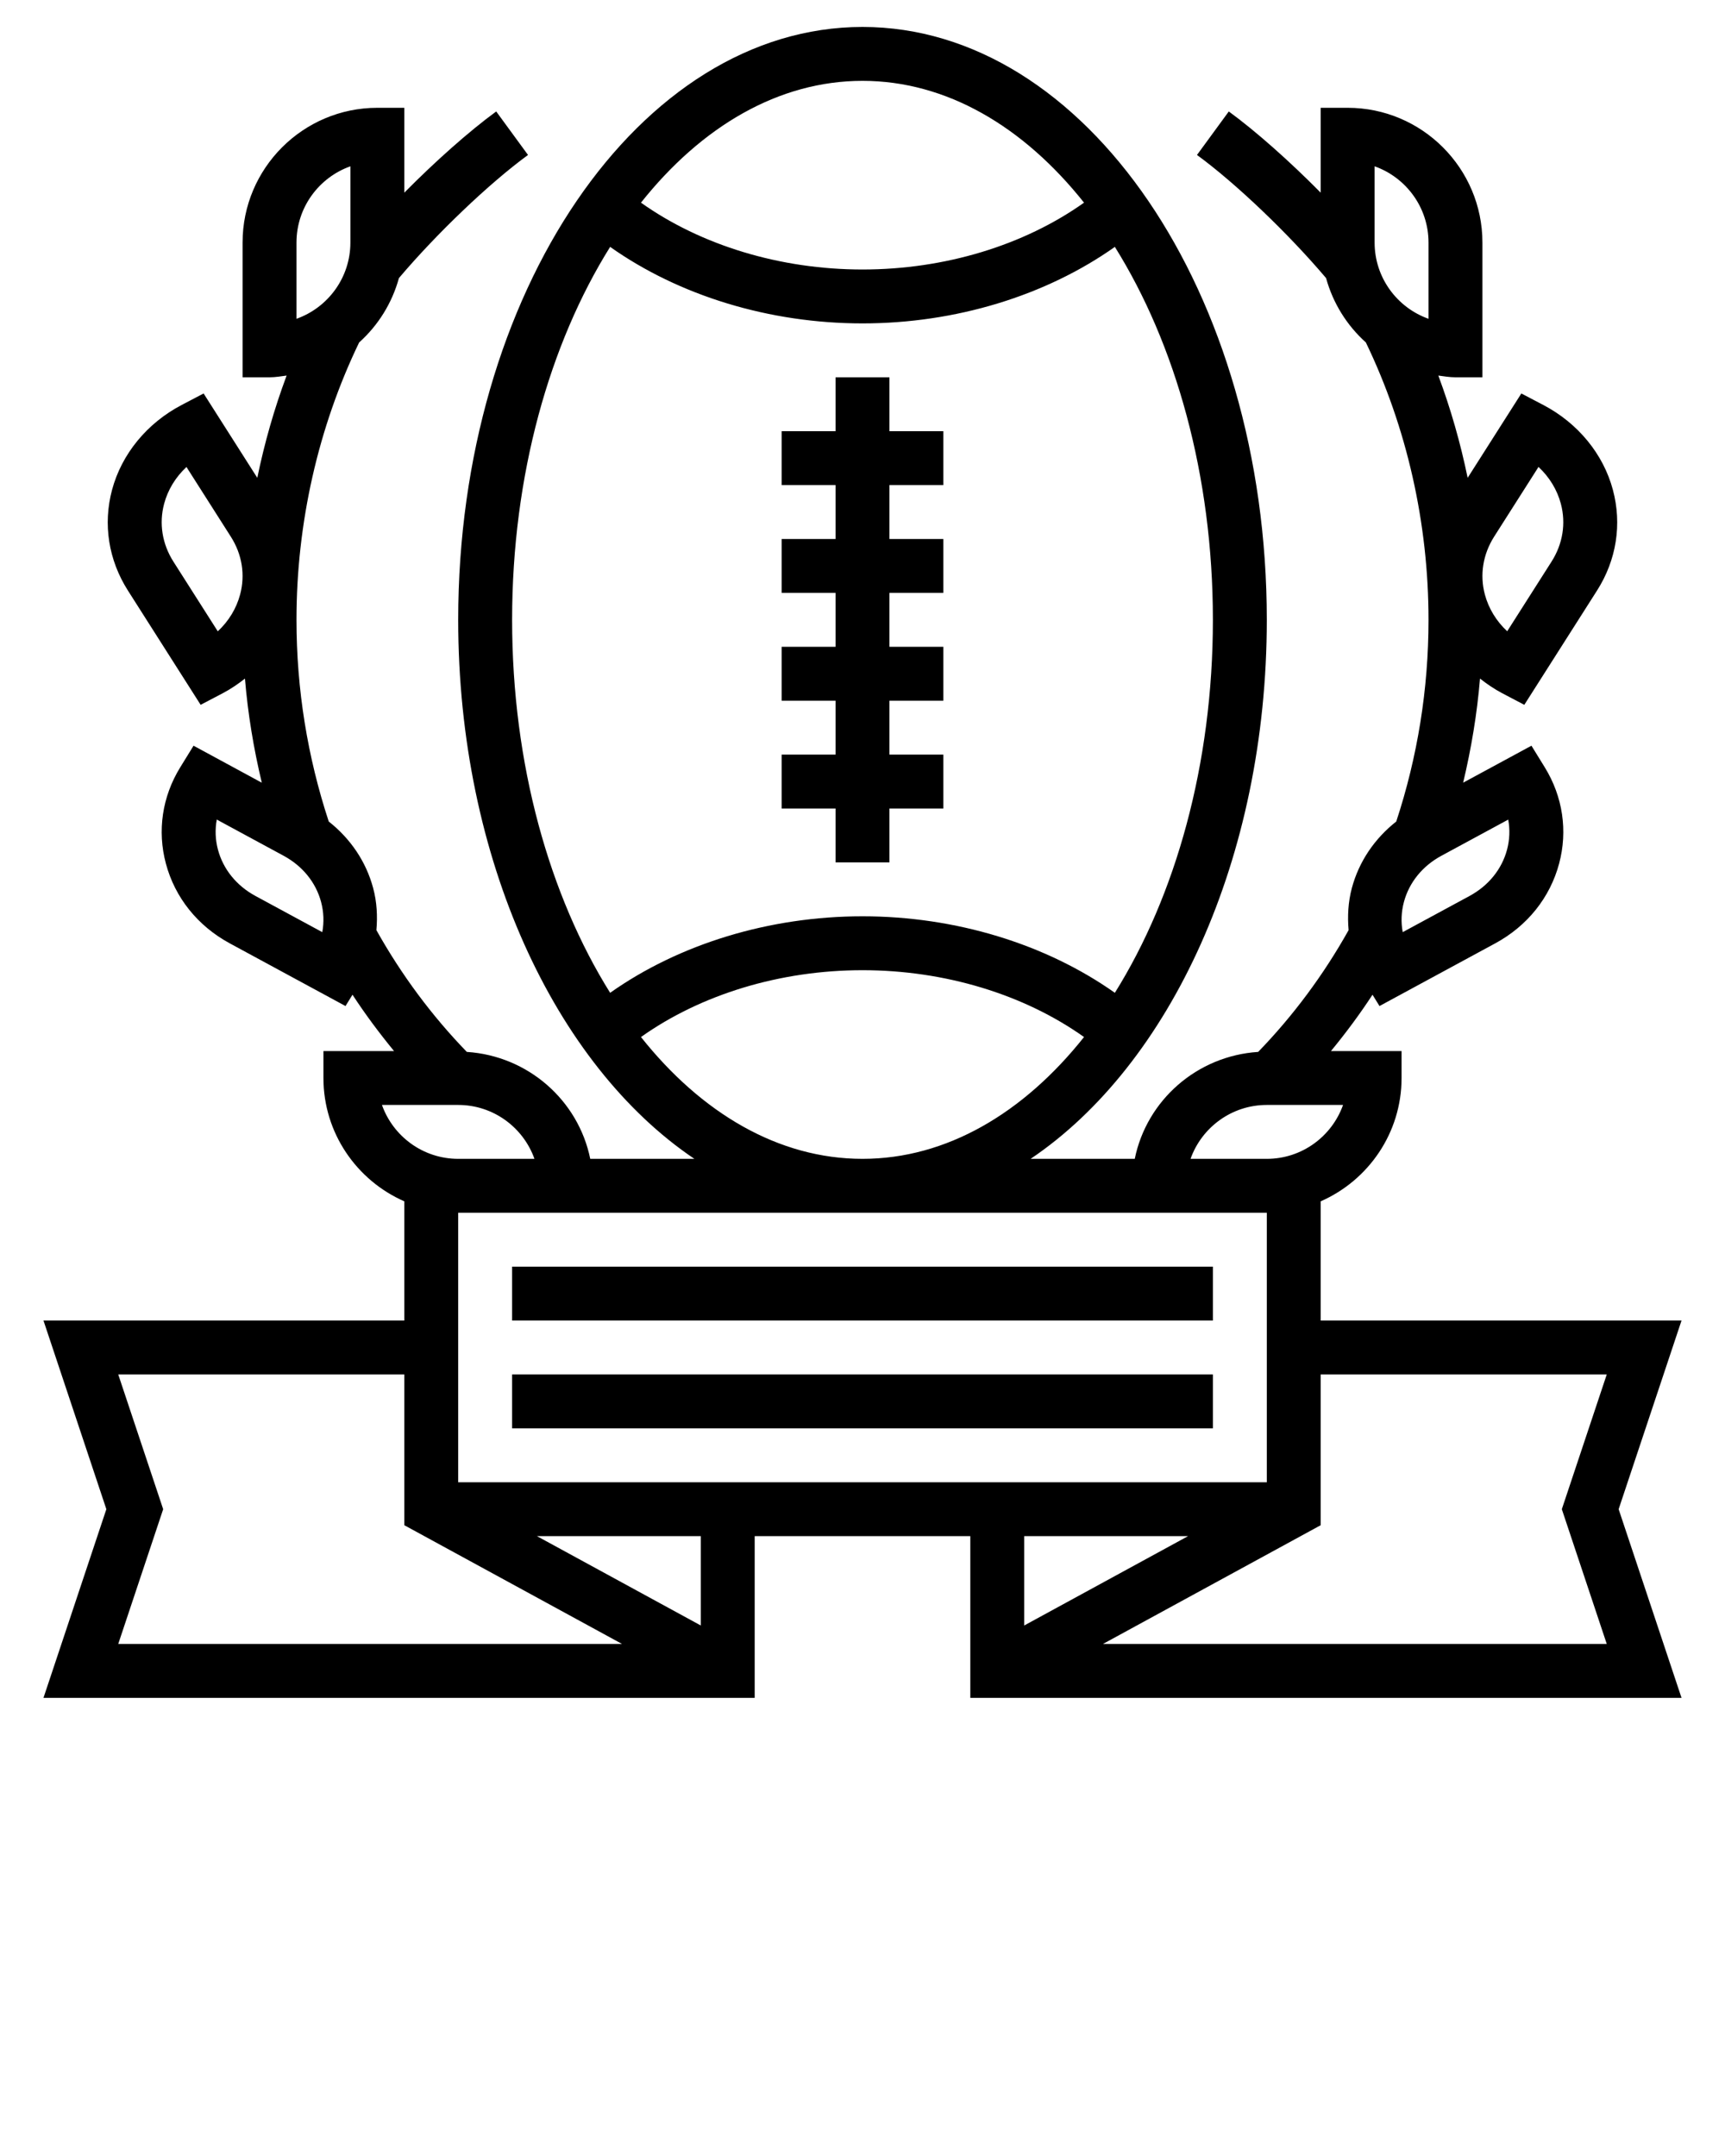 <svg xmlns="http://www.w3.org/2000/svg" xmlns:xlink="http://www.w3.org/1999/xlink" version="1.1" x="0px" y="0px" viewBox="0 0 64 80" style="enable-background:new 0 0 64 64;" xml:space="preserve"><g><path d="M62.387,49H49v-4.424c1.763-0.774,3-2.531,3-4.576v-1h-2.619c0.548-0.667,1.065-1.361,1.541-2.09l0.259,0.42l4.294-2.326   c1.19-0.645,2.032-1.695,2.37-2.958c0.326-1.218,0.137-2.486-0.53-3.571l-0.496-0.805l-2.534,1.372   c0.301-1.266,0.517-2.554,0.625-3.863c0.258,0.203,0.532,0.39,0.83,0.547l0.814,0.427l2.698-4.24   c0.721-1.132,0.93-2.459,0.589-3.735c-0.354-1.329-1.296-2.477-2.583-3.151l-0.814-0.427l-1.992,3.13   c-0.267-1.296-0.63-2.565-1.088-3.794C53.576,13.963,53.783,14,54,14h1V9c0-2.757-2.243-5-5-5h-1v3.149   c-1.155-1.167-2.396-2.272-3.41-3.013L44.41,5.75c1.443,1.055,3.389,2.915,4.789,4.568c0.258,0.935,0.773,1.757,1.476,2.388   C52.194,15.856,53,19.41,53,23c0,2.574-0.409,5.088-1.197,7.483c-0.805,0.635-1.384,1.485-1.648,2.471   c-0.138,0.518-0.164,1.043-0.12,1.56c-0.931,1.663-2.058,3.178-3.355,4.518c-2.269,0.147-4.136,1.792-4.579,3.968h-3.864   C43.402,39.521,47,31.867,47,23c0-12.131-6.729-22-15-22s-15,9.869-15,22c0,8.867,3.598,16.521,8.763,20h-3.864   c-0.444-2.176-2.311-3.821-4.579-3.968c-1.297-1.339-2.424-2.855-3.355-4.518c0.045-0.518,0.019-1.043-0.12-1.56   c-0.264-0.987-0.843-1.836-1.648-2.471C11.409,28.088,11,25.574,11,23c0-3.59,0.806-7.144,2.325-10.294   c0.703-0.631,1.218-1.452,1.476-2.388c1.399-1.653,3.346-3.513,4.789-4.568l-1.18-1.614C17.396,4.878,16.155,5.982,15,7.149V4h-1   c-2.757,0-5,2.243-5,5v5h1c0.217,0,0.424-0.037,0.634-0.064c-0.458,1.228-0.821,2.497-1.088,3.794l-1.992-3.13l-0.814,0.427   c-1.287,0.674-2.228,1.822-2.583,3.151c-0.341,1.276-0.131,2.603,0.589,3.735l2.698,4.24l0.814-0.427   c0.298-0.156,0.573-0.343,0.83-0.547c0.108,1.309,0.323,2.598,0.625,3.864L7.181,27.67l-0.496,0.805   c-0.667,1.084-0.856,2.353-0.53,3.571c0.337,1.262,1.179,2.312,2.37,2.958l4.294,2.326l0.259-0.42   c0.476,0.729,0.994,1.423,1.541,2.09H12v1c0,2.045,1.237,3.802,3,4.576V49H1.613l2.333,7l-2.333,7H28v-6h8v6h26.387l-2.333-7   L62.387,49z M51,6.171C52.164,6.584,53,7.696,53,9v2.829c-1.164-0.413-2-1.525-2-2.829V6.171z M11,9c0-1.304,0.836-2.416,2-2.829V9   c0,1.304-0.836,2.416-2,2.829V9z M55.913,31.529c-0.194,0.726-0.688,1.335-1.39,1.716l-2.48,1.343   c-0.069-0.368-0.055-0.747,0.044-1.118c0.194-0.726,0.688-1.335,1.389-1.715l2.481-1.343   C56.026,30.779,56.012,31.159,55.913,31.529z M55.435,19.912l1.646-2.586c0.404,0.378,0.69,0.845,0.829,1.366   c0.194,0.729,0.072,1.491-0.345,2.146l-1.646,2.586c-0.404-0.378-0.69-0.846-0.829-1.367C54.896,21.33,55.019,20.567,55.435,19.912   z M47,41h2.829c-0.413,1.164-1.525,2-2.829,2h-2.829C44.584,41.836,45.696,41,47,41z M32,3c3.116,0,5.977,1.698,8.219,4.52   C37.994,9.101,35.056,10,32,10s-5.994-0.899-8.219-2.48C26.023,4.698,28.884,3,32,3z M22.637,9.161C25.197,10.971,28.543,12,32,12   s6.803-1.029,9.363-2.839C43.61,12.757,45,17.63,45,23s-1.39,10.243-3.637,13.839C38.803,35.029,35.457,34,32,34   s-6.803,1.029-9.363,2.839C20.39,33.243,19,28.37,19,23S20.39,12.757,22.637,9.161z M23.781,38.48C26.006,36.899,28.944,36,32,36   s5.994,0.899,8.219,2.48C37.977,41.302,35.116,43,32,43S26.023,41.302,23.781,38.48z M8.909,22.059   c-0.139,0.521-0.424,0.988-0.829,1.367l-1.646-2.586c-0.417-0.655-0.539-1.417-0.345-2.146c0.139-0.521,0.425-0.988,0.829-1.366   l1.646,2.586C8.981,20.567,9.104,21.329,8.909,22.059z M11.957,34.588l-2.48-1.343c-0.702-0.38-1.196-0.99-1.39-1.716   c-0.099-0.371-0.113-0.75-0.044-1.118l2.48,1.343c0.702,0.38,1.196,0.989,1.39,1.715C12.012,33.841,12.026,34.221,11.957,34.588z    M14.171,41H17c1.304,0,2.416,0.836,2.829,2H17C15.696,43,14.584,42.164,14.171,41z M22,45h20h5v10H17V45H22z M4.387,51H15v5.594   L23.078,61H4.387l1.667-5L4.387,51z M26,60.315L19.922,57H26V60.315z M44.078,57L38,60.315V57H44.078z M59.613,61H40.922L49,56.594   V51h10.613l-1.667,5L59.613,61z"/><polygon points="29,28 29,30 31,30 31,32 33,32 33,30 35,30 35,28 33,28 33,26 35,26 35,24 33,24 33,22 35,22 35,20 33,20 33,18    35,18 35,16 33,16 33,14 31,14 31,16 29,16 29,18 31,18 31,20 29,20 29,22 31,22 31,24 29,24 29,26 31,26 31,28  "/><rect x="19" y="47" width="26" height="2"/><rect x="19" y="51" width="26" height="2"/></g></svg>